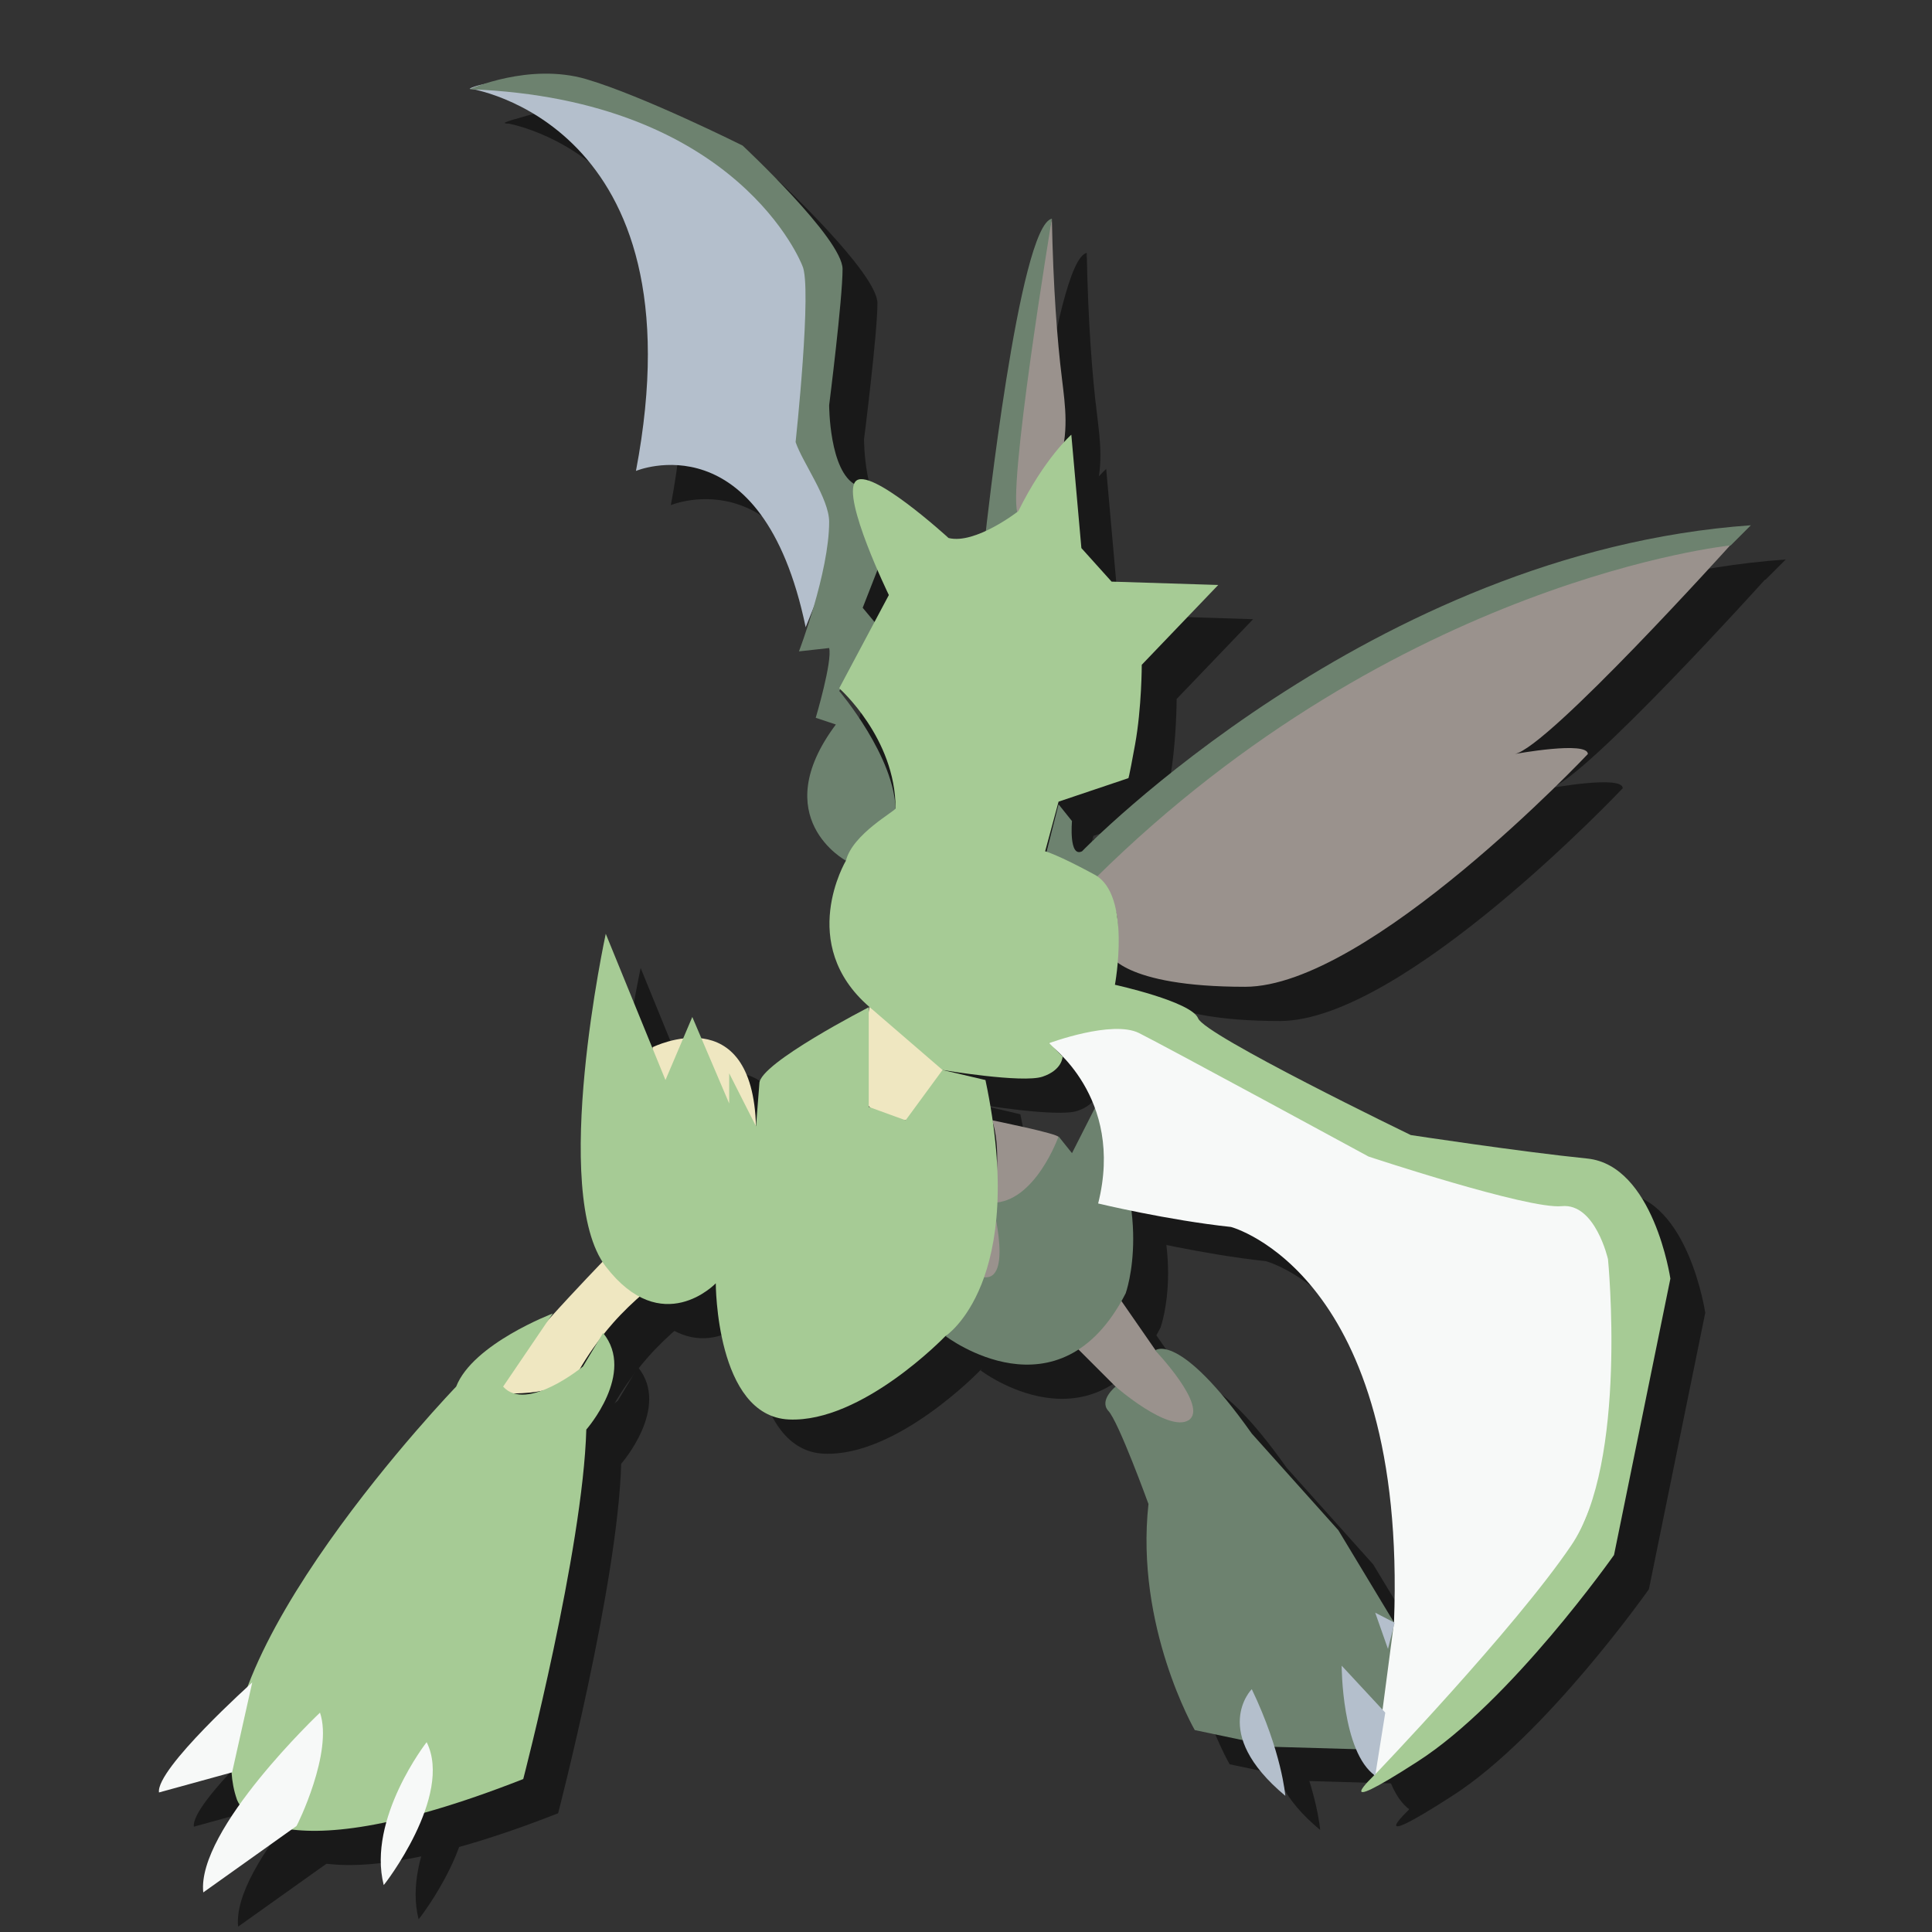 <?xml version="1.0" encoding="utf-8"?>
<!-- Generator: Adobe Illustrator 23.0.6, SVG Export Plug-In . SVG Version: 6.00 Build 0)  -->
<svg version="1.1" id="Layer_1" xmlns="http://www.w3.org/2000/svg" xmlns:xlink="http://www.w3.org/1999/xlink" x="0px" y="0px"
	 viewBox="0 0 288 288" style="enable-background:new 0 0 288 288;" xml:space="preserve">
<rect x="0" y="0" width="288" height="288" fill="#333333" stroke="none"/>
<style type="text/css">
	.st0{opacity:0.5;}
	.st1{fill:#B4BFCC;}
	.st2{fill:#9A928D;}
	.st3{fill:#6D826F;}
	.st4{fill:#EFE7C1;}
	.st5{fill:#F7F9F8;}
	.st6{fill:#A6CB95;}
</style>
<g class="st0">
	<path d="M75.2,18.3c0,0,34.7,5,24.8,57c0,0,18.8-7.9,25.3,23.3l6.4-15.9l-6-16.9l2-21.3l-10.4-14.9l-16.9-7.9
		C100.5,21.8,82.7,14.9,75.2,18.3z"/>
	<path d="M263.2,86.3c0,0-27.3,30.3-32.2,31.2c0,0,10.9-2,10.9,0c0,0-32.7,34.7-51.1,34.7s-20.3-5-20.3-5s4-5-2-11.4
		C168.5,135.9,213.1,86.3,263.2,86.3z"/>
	<path d="M162,37.7c0.2,10.2,0.8,18.2,1.5,23.8c0.5,4.2,1.1,8.1-0.5,12.9c-1.6,4.9-4.7,8.4-6.9,10.4c0.1-6.1,0.5-12.7,1.2-19.7
		C158.4,55,160.1,45.8,162,37.7z"/>
	<path d="M151.1,195.4c0,0,4.5-15.9,2-23.3c0,0,9.9,2,9.9,2.5s4,11.4,4,11.4l-13.9,13.4L151.1,195.4z"/>
	<polygon points="165.5,205.8 171.5,211.8 179.9,221.2 185.9,214.2 177.4,206.3 169.5,194.9 	"/>
	<path d="M146.2,204.3c0,0,16.9,12.9,26.8-6.4c0,0,4.5-12.4-4.5-27.8L165,177l-2-2.5c0,0-3.5,9.9-9.9,9.9c0,0,3.5,12.9-2,10.9
		L146.2,204.3z"/>
	<path d="M171.5,211.8c0,0,7.9,6.9,10.9,5c3-2-5-10.4-5-10.4s3.5-3,14.4,12.4l12.9,14.4l9.9,16.4l-2,16.4l-17.4-0.5l-11.9-2.5
		c0,0-8.9-15.4-6.9-33.7c0,0-4.5-12.4-6-13.9C169,213.8,171.5,211.8,171.5,211.8z"/>
	<path d="M152.1,84.8c0,0,5-46.1,9.9-47.1c0,0-6.9,41.7-5,44.1L152.1,84.8z"/>
	<path d="M163,125l2,2.5c0,0-0.5,5.5,1.5,4.5c0,0,43.1-44.6,99.7-48.6l-3,3c0,0-49.6,5-94.7,49.6l-7.4-3.5L163,125z"/>
	<path d="M138.7,126l-7.4,7.4c0,0-11.9-6.4-1.5-20.3l-3-1c0,0,2.5-8.4,2-10.4l-4.5,0.5c0,0,4.5-11.8,4.5-19.3c0-3.5-4-8.9-5-11.9
		c0,0,2.5-23.3,1-26.3c0,0-9.4-24.8-49.6-26.3c0,0,8.9-4,17.4-1.5s23.3,9.9,23.3,9.9s14.9,13.9,14.9,18.4s-2,20.3-2,20.3
		s0,9.9,4,11.9l3.5,11.9l-2.5,6.4l2.5,3l-6,9.4C130.3,108.1,138.7,118,138.7,126z"/>
	<path d="M95.2,193c0,0-16.5,17-16.5,19.7c0,0,10.1,1.1,12.8-3.3c1.2-2.1,2.9-4.6,5.1-7.1c1.5-1.7,3.1-3.2,4.5-4.4L95.2,193z"/>
	<path d="M102.5,161.2c0,0,14.9-7.4,15.4,11.9l-10.4-3.5l-6-3.5L102.5,161.2z"/>
	<path d="M134.8,155.2c0,0-2,12.9,0,14.9s5.5,2,5.5,2s5.5-4.5,5.5-7.4C145.7,161.7,134.8,155.2,134.8,155.2z"/>
	<path d="M140.7,128.9c0,0-4.5,5.5-4,8.9c0,0-3.5,3.5-3,6s2.5,3,2.5,3l9.9-7.4l1.5-4.5L140.7,128.9z"/>
	<path d="M161.5,160.7c0,0,11.4,7.9,7.4,23.8c0,0,10.4,2.5,19.8,3.5c0,0,26.3,6.9,24.3,59l-3,22.8c0,0,27.8-19.3,34.7-47.6
		s-0.5-39.2-0.5-39.2l-25.8-6l-38.7-18.8l-14.4-3.5L161.5,160.7z"/>
	<path d="M131.3,133.4c0,0-7.4,12.4,3.5,21.8l10.9,9.4c0,0,11.9,2,14.9,1s3-3,3-3l-2-2c0,0,9.4-3.5,13.4-1.5s34.2,18.4,34.2,18.4
		s23.8,7.9,28.8,7.4s6.9,7.9,6.9,7.9s3,30.3-5.5,42.7c-8.4,12.4-29.3,34.2-29.3,34.2s-7.4,6.9,6.4-2c13.9-8.9,29.3-30.8,29.3-30.8
		l8.4-41.2c0,0-2.5-16.9-12.4-17.9s-26.3-3.5-26.3-3.5s-30.8-14.9-31.7-17.4c-1-2.5-12.4-5-12.4-5s2.5-13.4-3-16.4S161,132,161,132
		l2-7.4l10.4-3.5c0,0,0,0.5,1-5s1-11.9,1-11.9l11.4-11.9l-15.9-0.5l-4.5-5l-1.5-16.9c0,0-4,3.5-7.9,11.4c0,0-6.4,5-10.4,4
		c0,0-11.9-10.9-13.9-8.4c-2,2.5,5,16.9,5,16.9l-7.4,13.9c0,0,8.4,7.4,8.4,17.9C138.7,126,132.3,129.4,131.3,133.4z"/>
	<path d="M87.6,200.9c0,0-11.9,4.5-14.4,10.9c0,0-39.7,41.2-32.7,61.5c0,0,3.5,12.4,42.7-3c0,0,8.9-34.2,9.4-52.1
		c0,0,7.4-8.4,2.5-14.4l-3,5c0,0-8.4,6.9-11.9,3L87.6,200.9z"/>
	<path d="M134.8,155.2c0,0-16.4,8.4-16.4,11.4l-0.5,6.4l-4-7.9v4.5l-5.5-12.9l-4,9.4l-8.9-21.8c0,0-8.4,38.7,0,49.6
		s16.4,2.5,16.4,2.5s0,19.8,10.9,20.3s23.3-12.4,23.3-12.4s12.4-7.9,6-38.2l-6.4-1.5l-5.5,7.5l-5.5-2v-14.9H134.8z"/>
	<path d="M191.8,256.9c0,0-6.4,6.4,5,15.9C196.8,272.8,196.3,266.3,191.8,256.9z"/>
	<path d="M205.2,253.4c0,0,0,12.9,5,16.4l1.5-9.4L205.2,253.4z"/>
	<polygon points="213.1,247 210.2,245.5 212.1,250.9 	"/>
	<path d="M42.8,255.9c0,0-14.4,12.9-13.9,16.4l10.9-3L42.8,255.9z"/>
	<path d="M52.9,260.4c0,0-18.4,17.4-17.4,26.8l13.9-9.9C49.5,277.2,54.9,266.3,52.9,260.4z"/>
	<path d="M68.8,264.8c0,0-8.9,11.4-6.4,21.3C62.4,286.2,72.8,272.8,68.8,264.8z"/>
</g>
<g>
	<path class="st1" d="M70,13.2c0,0,34.7,5,24.8,57c0,0,18.8-7.9,25.3,23.3l6.4-15.9l-6-16.9l2-21.3l-10.4-14.9l-16.9-7.9
		C95.3,16.7,77.5,9.8,70,13.2z"/>
	<path class="st2" d="M258,81.2c0,0-27.3,30.3-32.2,31.2c0,0,10.9-2,10.9,0c0,0-32.7,34.7-51.1,34.7s-20.3-5-20.3-5s4-5-2-11.4
		C163.3,130.8,207.9,81.2,258,81.2z"/>
	<path class="st2" d="M156.8,32.6c0.2,10.2,0.8,18.2,1.5,23.8c0.5,4.2,1.1,8.1-0.5,12.9c-1.6,4.9-4.7,8.4-6.9,10.4
		c0.1-6.1,0.5-12.7,1.2-19.7C153.2,49.9,154.9,40.7,156.8,32.6z"/>
	<path class="st2" d="M145.9,190.3c0,0,4.5-15.9,2-23.3c0,0,9.9,2,9.9,2.5s4,11.4,4,11.4l-13.9,13.4L145.9,190.3z"/>
	<polygon class="st2" points="160.3,200.7 166.3,206.7 174.7,216.1 180.7,209.1 172.2,201.2 164.3,189.8 	"/>
	<path class="st3" d="M141,199.2c0,0,16.9,12.9,26.8-6.4c0,0,4.5-12.4-4.5-27.8l-3.5,6.9l-2-2.5c0,0-3.5,9.9-9.9,9.9
		c0,0,3.5,12.9-2,10.9L141,199.2z"/>
	<path class="st3" d="M166.3,206.7c0,0,7.9,6.9,10.9,5c3-2-5-10.4-5-10.4s3.5-3,14.4,12.4l12.9,14.4l9.9,16.4l-2,16.4l-17.4-0.5
		l-11.9-2.5c0,0-8.9-15.4-6.9-33.7c0,0-4.5-12.4-6-13.9C163.8,208.7,166.3,206.7,166.3,206.7z"/>
	<path class="st3" d="M146.9,79.7c0,0,5-46.1,9.9-47.1c0,0-6.9,41.7-5,44.1L146.9,79.7z"/>
	<path class="st3" d="M157.8,119.9l2,2.5c0,0-0.5,5.5,1.5,4.5c0,0,43.1-44.6,99.7-48.6l-3,3c0,0-49.6,5-94.7,49.6l-7.4-3.5
		L157.8,119.9z"/>
	<path class="st3" d="M133.5,120.9l-7.4,7.4c0,0-11.9-6.4-1.5-20.3l-3-1c0,0,2.5-8.4,2-10.4l-4.5,0.5c0,0,4.5-11.8,4.5-19.3
		c0-3.5-4-8.9-5-11.9c0,0,2.5-23.3,1-26.3c0,0-9.4-24.8-49.6-26.3c0,0,8.9-4,17.4-1.5s23.3,9.9,23.3,9.9s14.9,13.9,14.9,18.4
		s-2,20.3-2,20.3s0,9.9,4,11.9l3.5,11.9l-2.5,6.4l2.5,3l-6,9.4C125.1,103,133.5,112.9,133.5,120.9z"/>
	<path class="st4" d="M90,187.9c0,0-16.5,17-16.5,19.7c0,0,10.1,1.1,12.8-3.3c1.2-2.1,2.9-4.6,5.1-7.1c1.5-1.7,3.1-3.2,4.5-4.4
		L90,187.9z"/>
	<path class="st4" d="M97.3,156.1c0,0,14.9-7.4,15.4,11.9l-10.4-3.5l-6-3.5L97.3,156.1z"/>
	<path class="st4" d="M129.6,150.1c0,0-2,12.9,0,14.9s5.5,2,5.5,2s5.5-4.5,5.5-7.4C140.5,156.6,129.6,150.1,129.6,150.1z"/>
	<path class="st4" d="M135.5,123.8c0,0-4.5,5.5-4,8.9c0,0-3.5,3.5-3,6s2.5,3,2.5,3l9.9-7.4l1.5-4.5L135.5,123.8z"/>
	<path class="st5" d="M156.3,155.6c0,0,11.4,7.9,7.4,23.8c0,0,10.4,2.5,19.8,3.5c0,0,26.3,6.9,24.3,59l-3,22.8
		c0,0,27.8-19.3,34.7-47.6s-0.5-39.2-0.5-39.2l-25.8-6l-38.7-18.8l-14.4-3.5L156.3,155.6z"/>
	<path class="st6" d="M126.1,128.3c0,0-7.4,12.4,3.5,21.8l10.9,9.4c0,0,11.9,2,14.9,1s3-3,3-3l-2-2c0,0,9.4-3.5,13.4-1.5
		s34.2,18.4,34.2,18.4s23.8,7.9,28.8,7.4s6.9,7.9,6.9,7.9s3,30.3-5.5,42.7c-8.4,12.4-29.3,34.2-29.3,34.2s-7.4,6.9,6.4-2
		c13.9-8.9,29.3-30.8,29.3-30.8l8.4-41.2c0,0-2.5-16.9-12.4-17.9s-26.3-3.5-26.3-3.5s-30.8-14.9-31.7-17.4c-1-2.5-12.4-5-12.4-5
		s2.5-13.4-3-16.4s-7.4-3.5-7.4-3.5l2-7.4l10.4-3.5c0,0,0,0.5,1-5s1-11.9,1-11.9l11.4-11.9l-15.9-0.5l-4.5-5l-1.5-16.9
		c0,0-4,3.5-7.9,11.4c0,0-6.4,5-10.4,4c0,0-11.9-10.9-13.9-8.4c-2,2.5,5,16.9,5,16.9l-7.4,13.9c0,0,8.4,7.4,8.4,17.9
		C133.5,120.9,127.1,124.3,126.1,128.3z"/>
	<path class="st6" d="M82.4,195.8c0,0-11.9,4.5-14.4,10.9c0,0-39.7,41.2-32.7,61.5c0,0,3.5,12.4,42.7-3c0,0,8.9-34.2,9.4-52.1
		c0,0,7.4-8.4,2.5-14.4l-3,5c0,0-8.4,6.9-11.9,3L82.4,195.8z"/>
	<path class="st6" d="M129.6,150.1c0,0-16.4,8.4-16.4,11.4l-0.5,6.4l-4-7.9v4.5l-5.5-12.9l-4,9.4l-8.9-21.8c0,0-8.4,38.7,0,49.6
		s16.4,2.5,16.4,2.5s0,19.8,10.9,20.3s23.3-12.4,23.3-12.4s12.4-7.9,6-38.2l-6.4-1.5L135,167l-5.5-2v-14.9H129.6z"/>
	<path class="st1" d="M186.6,251.8c0,0-6.4,6.4,5,15.9C191.6,267.7,191.1,261.2,186.6,251.8z"/>
	<path class="st1" d="M200,248.3c0,0,0,12.9,5,16.4l1.5-9.4L200,248.3z"/>
	<polygon class="st1" points="207.9,241.9 205,240.4 206.9,245.8 	"/>
	<path class="st5" d="M37.6,250.8c0,0-14.4,12.9-13.9,16.4l10.9-3L37.6,250.8z"/>
	<path class="st5" d="M47.7,255.3c0,0-18.4,17.4-17.4,26.8l13.9-9.9C44.3,272.1,49.7,261.2,47.7,255.3z"/>
	<path class="st5" d="M63.6,259.7c0,0-8.9,11.4-6.4,21.3C57.2,281.1,67.6,267.7,63.6,259.7z"/>
</g>
</svg>
